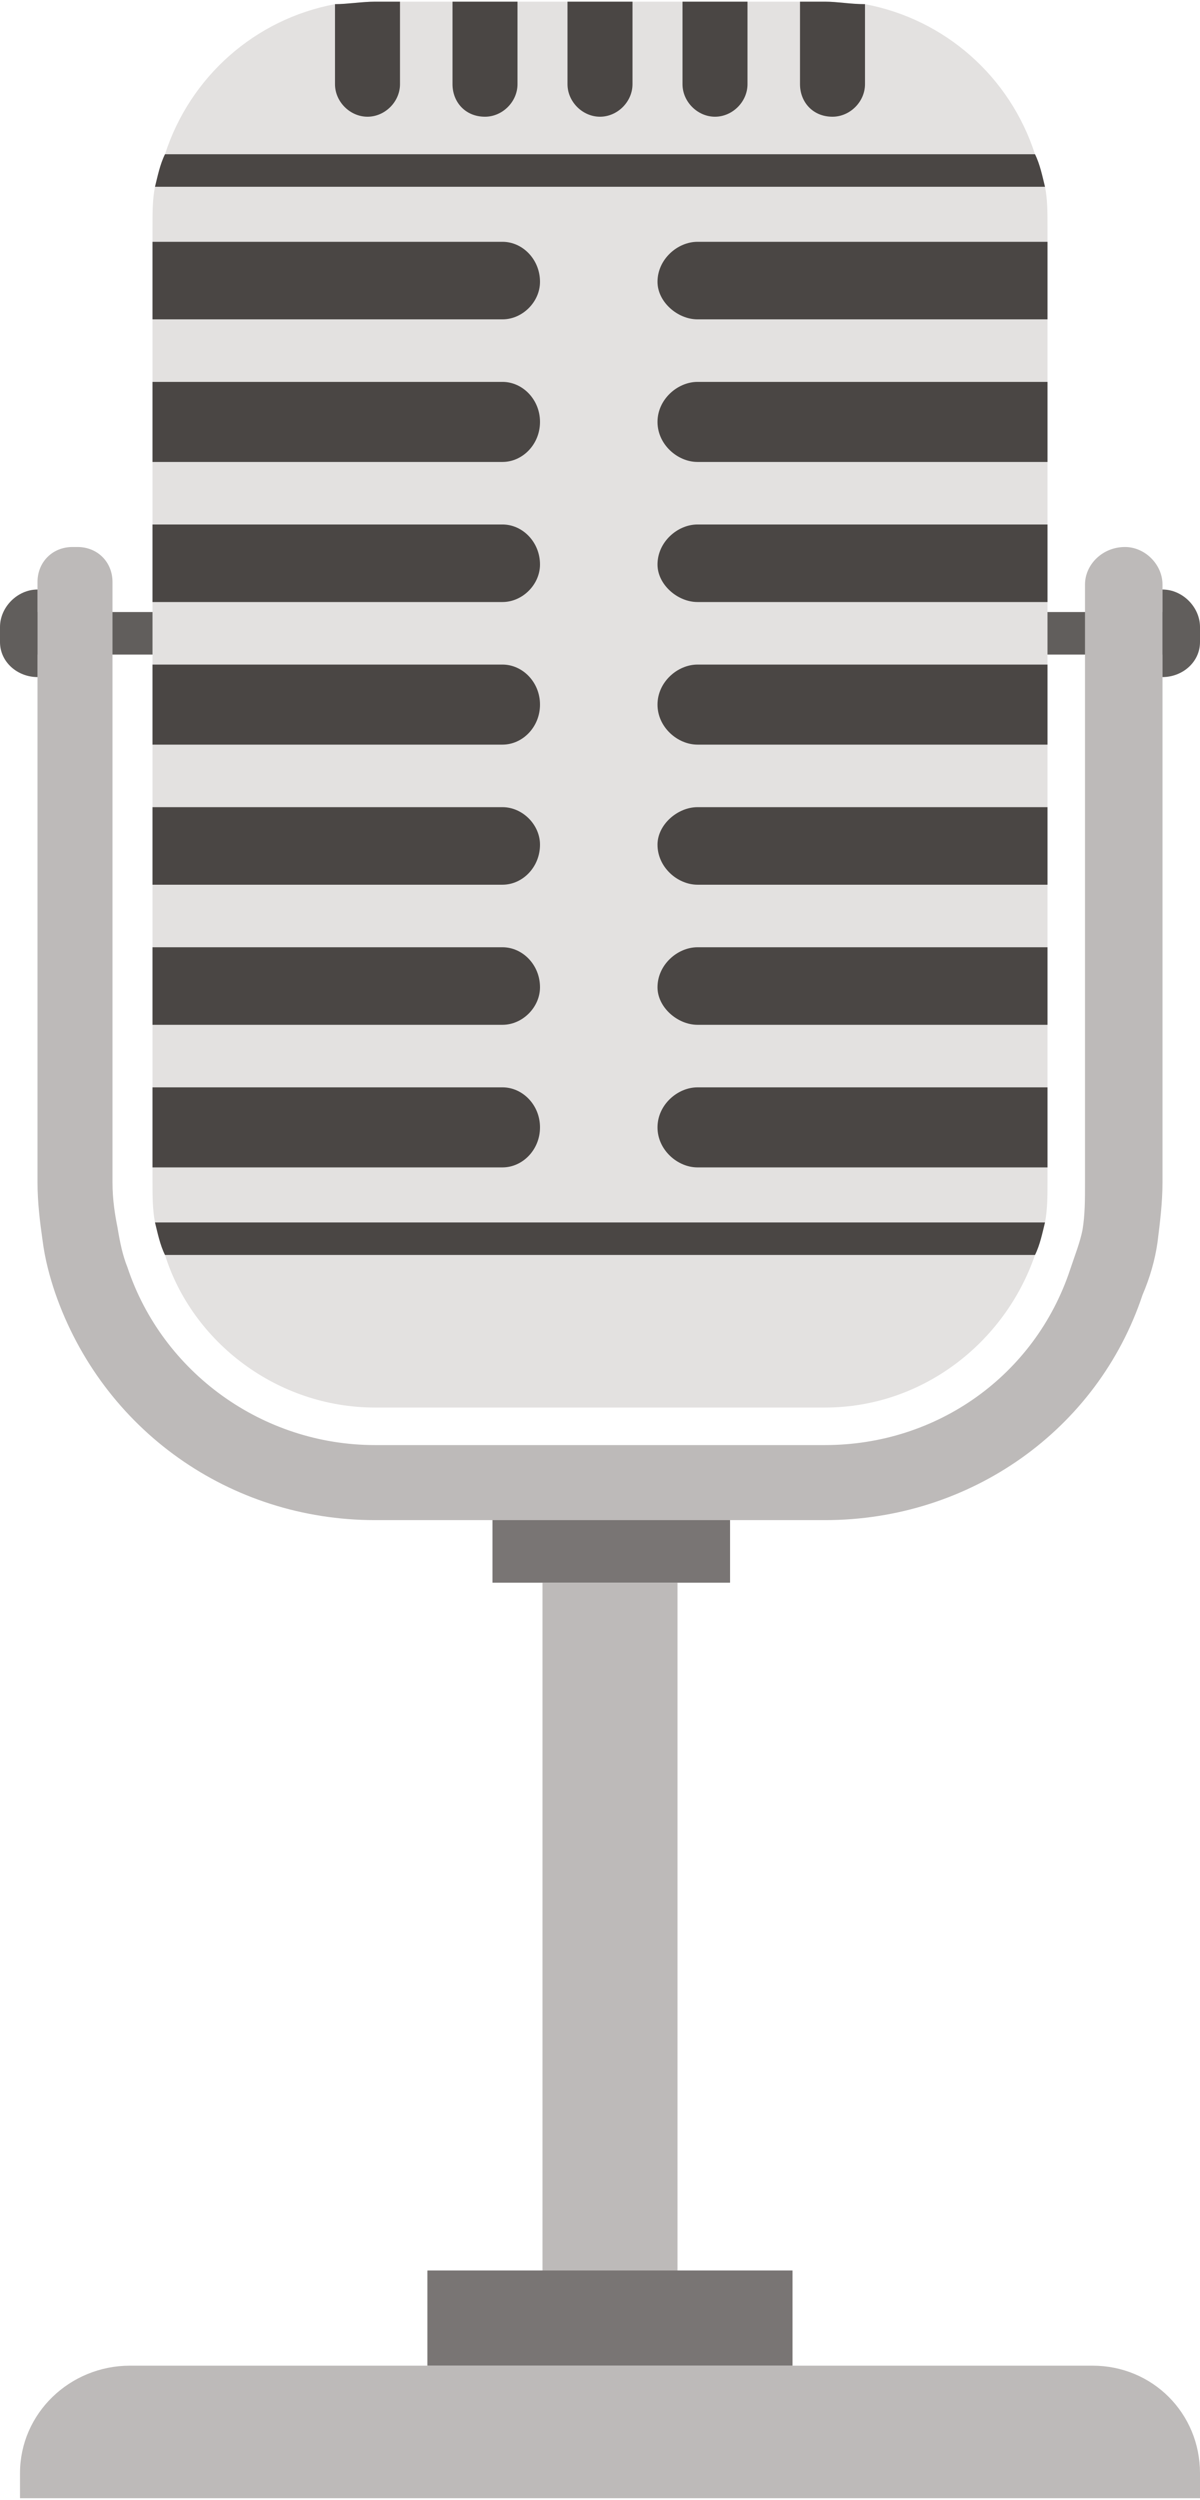 <?xml version="1.0" encoding="UTF-8"?>
<!DOCTYPE svg PUBLIC "-//W3C//DTD SVG 1.1//EN" "http://www.w3.org/Graphics/SVG/1.1/DTD/svg11.dtd">
<!-- Creator: CorelDRAW X7 -->
<svg xmlns="http://www.w3.org/2000/svg" xml:space="preserve" width="647px" height="1347px" version="1.1" shape-rendering="geometricPrecision" text-rendering="geometricPrecision" image-rendering="optimizeQuality" fill-rule="evenodd" clip-rule="evenodd"
viewBox="0 0 480 998"
 xmlns:xlink="http://www.w3.org/1999/xlink">
 <g id="Слой_x0020_1">
  <g id="_1236433888">
   <polygon fill="#615E5C" fill-rule="nonzero" points="8,261 474,261 474,244 8,244 "/>
   <path fill="#BDBAB9" fill-rule="nonzero" d="M330 607l-180 0c-58,0 -109,-36 -128,-91 -2,-6 -4,-13 -5,-21 -1,-7 -2,-15 -2,-23l0 -240c0,-8 6,-14 14,-14l2 0c8,0 14,6 14,14l0 240c0,7 1,13 2,18 1,6 2,11 4,16 14,42 54,71 99,71l180 0c45,0 84,-28 98,-70 2,-6 4,-11 5,-16 1,-6 1,-12 1,-19l0 -239c0,-8 7,-15 16,-15l0 0c8,0 15,7 15,15l0 239c0,8 -1,16 -2,24 -1,7 -3,14 -6,21 -18,54 -69,90 -127,90z"/>
   <path fill="#E3E1E0" fill-rule="nonzero" d="M419 90l0 382c0,5 0,11 -1,16 -1,4 -2,9 -4,13 -12,35 -45,61 -84,61l-180 0c-39,0 -73,-26 -84,-61 -2,-4 -3,-9 -4,-13 -1,-5 -1,-11 -1,-16l0 -382c0,-6 0,-11 1,-16 1,-4 2,-9 4,-13 10,-31 36,-54 68,-60 5,0 11,-1 16,-1l180 0c5,0 10,1 16,1 32,6 58,29 68,60 2,4 3,9 4,13 1,5 1,10 1,16z"/>
   <path fill="#4A4644" fill-rule="nonzero" d="M216 112c0,8 -7,15 -15,15l-140 0 0 -31 140 0c8,0 15,7 15,16z"/>
   <path fill="#4A4644" fill-rule="nonzero" d="M216 168c0,9 -7,16 -15,16l-140 0 0 -32 140 0c8,0 15,7 15,16z"/>
   <path fill="#4A4644" fill-rule="nonzero" d="M216 225c0,8 -7,15 -15,15l-140 0 0 -31 140 0c8,0 15,7 15,16z"/>
   <path fill="#4A4644" fill-rule="nonzero" d="M216 281c0,9 -7,16 -15,16l-140 0 0 -32 140 0c8,0 15,7 15,16z"/>
   <path fill="#4A4644" fill-rule="nonzero" d="M216 337c0,9 -7,16 -15,16l-140 0 0 -31 140 0c8,0 15,7 15,15z"/>
   <path fill="#4A4644" fill-rule="nonzero" d="M216 394c0,8 -7,15 -15,15l-140 0 0 -31 140 0c8,0 15,7 15,16z"/>
   <path fill="#4A4644" fill-rule="nonzero" d="M216 450c0,9 -7,16 -15,16l-140 0 0 -32 140 0c8,0 15,7 15,16z"/>
   <path fill="#4A4644" fill-rule="nonzero" d="M419 96l0 31 -140 0c-8,0 -16,-7 -16,-15 0,-9 8,-16 16,-16l140 0z"/>
   <path fill="#4A4644" fill-rule="nonzero" d="M419 152l0 32 -140 0c-8,0 -16,-7 -16,-16 0,-9 8,-16 16,-16l140 0z"/>
   <path fill="#4A4644" fill-rule="nonzero" d="M419 209l0 31 -140 0c-8,0 -16,-7 -16,-15 0,-9 8,-16 16,-16l140 0z"/>
   <path fill="#4A4644" fill-rule="nonzero" d="M419 265l0 32 -140 0c-8,0 -16,-7 -16,-16 0,-9 8,-16 16,-16l140 0z"/>
   <path fill="#4A4644" fill-rule="nonzero" d="M419 322l0 31 -140 0c-8,0 -16,-7 -16,-16 0,-8 8,-15 16,-15l140 0z"/>
   <path fill="#4A4644" fill-rule="nonzero" d="M419 378l0 31 -140 0c-8,0 -16,-7 -16,-15 0,-9 8,-16 16,-16l140 0z"/>
   <path fill="#4A4644" fill-rule="nonzero" d="M419 434l0 32 -140 0c-8,0 -16,-7 -16,-16 0,-9 8,-16 16,-16l140 0z"/>
   <path fill="#4A4644" fill-rule="nonzero" d="M160 0l0 33c0,7 -6,13 -13,13 -7,0 -13,-6 -13,-13l0 -32c5,0 11,-1 16,-1l10 0z"/>
   <path fill="#4A4644" fill-rule="nonzero" d="M207 0l0 33c0,7 -6,13 -13,13 -8,0 -13,-6 -13,-13l0 -33 26 0z"/>
   <path fill="#4A4644" fill-rule="nonzero" d="M253 0l0 33c0,7 -6,13 -13,13 -7,0 -13,-6 -13,-13l0 -33 26 0z"/>
   <path fill="#4A4644" fill-rule="nonzero" d="M299 0l0 33c0,7 -6,13 -13,13 -7,0 -13,-6 -13,-13l0 -33 26 0z"/>
   <path fill="#4A4644" fill-rule="nonzero" d="M346 1l0 32c0,7 -6,13 -13,13 -8,0 -13,-6 -13,-13l0 -33 10 0c5,0 10,1 16,1z"/>
   <path fill="#4A4644" fill-rule="nonzero" d="M418 74l-356 0c1,-4 2,-9 4,-13l348 0c2,4 3,9 4,13z"/>
   <path fill="#4A4644" fill-rule="nonzero" d="M418 488c-1,4 -2,9 -4,13l-348 0c-2,-4 -3,-9 -4,-13l356 0z"/>
   <path fill="#615E5C" fill-rule="nonzero" d="M15 270l0 0 0 -35 0 0c-8,0 -15,7 -15,15l0 6c0,8 7,14 15,14z"/>
   <path fill="#615E5C" fill-rule="nonzero" d="M465 235l0 0 0 35 0 0c8,0 15,-6 15,-14l0 -6c0,-8 -7,-15 -15,-15z"/>
   <polygon fill="#797574" fill-rule="nonzero" points="197,632 292,632 292,607 197,607 "/>
   <polygon fill="#797574" fill-rule="nonzero" points="197,632 292,632 292,607 197,607 "/>
   <polygon fill="#BDBAB9" fill-rule="nonzero" points="217,913 271,913 271,632 217,632 "/>
   <polygon fill="#797574" fill-rule="nonzero" points="171,945 317,945 317,907 171,907 "/>
   <polygon fill="#797574" fill-rule="nonzero" points="171,945 317,945 317,907 171,907 "/>
   <path fill="#BDBAB9" fill-rule="nonzero" d="M480 998l-472 0 0 -10c0,-24 20,-43 44,-43l385 0c24,0 43,19 43,43l0 10z"/>
  </g>
 </g>
</svg>
